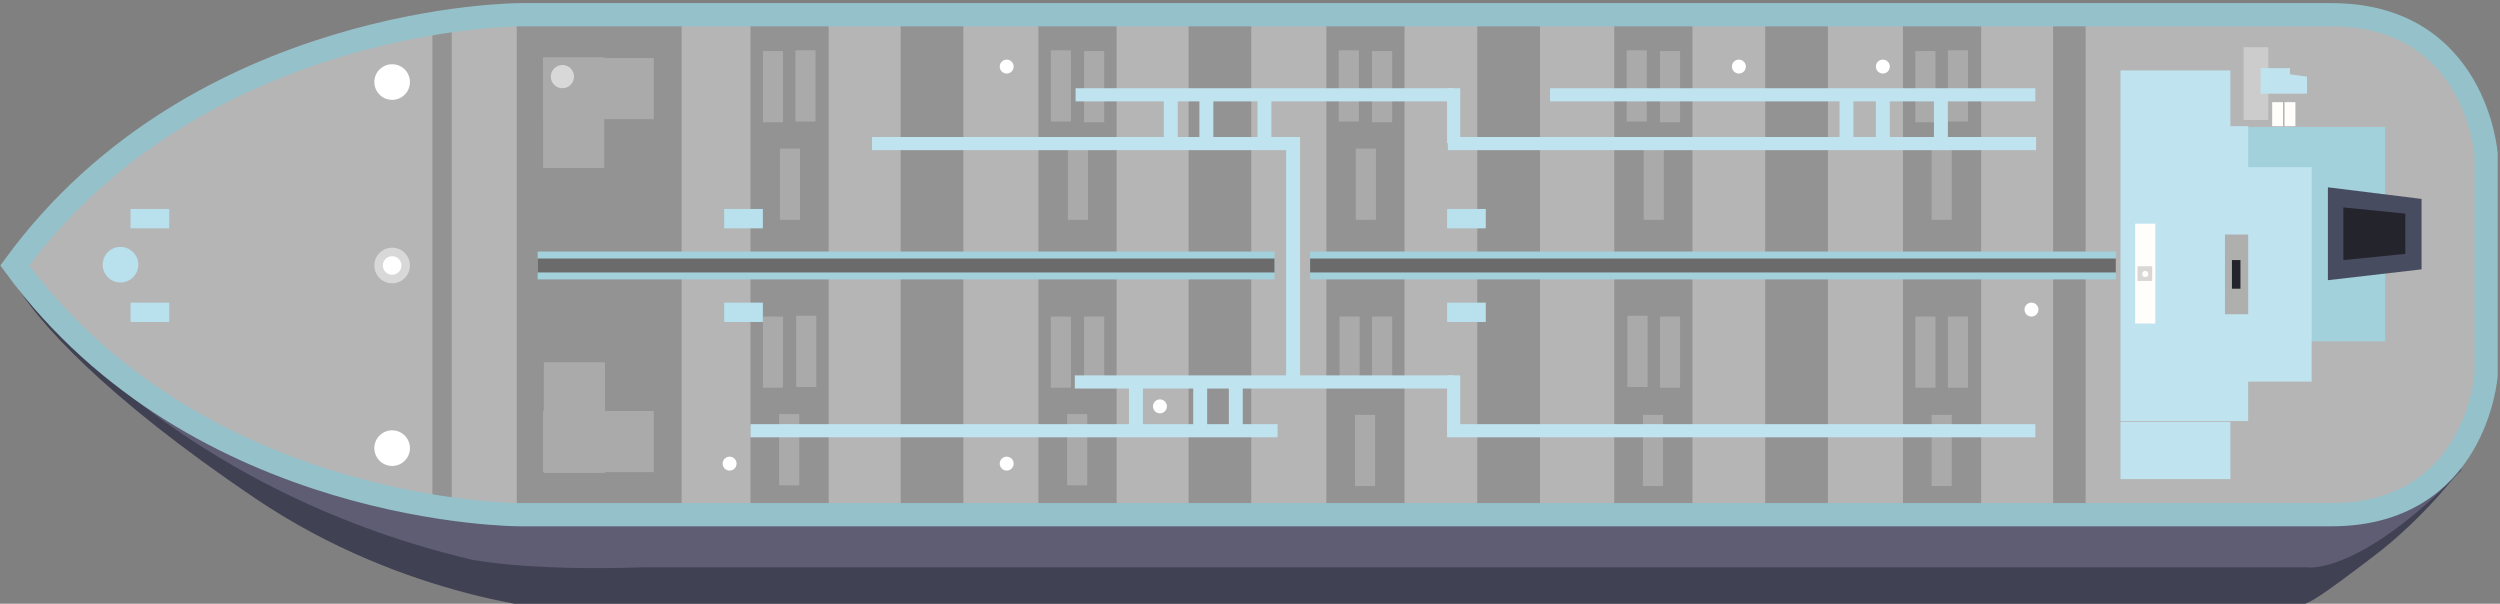 <?xml version="1.0" encoding="utf-8"?>
<!-- Generator: Adobe Illustrator 23.0.1, SVG Export Plug-In . SVG Version: 6.00 Build 0)  -->
<svg version="1.1" id="图层_1" xmlns="http://www.w3.org/2000/svg" x="0px" y="0px"
	 viewBox="0 0 323 78" enable-background="new 0 0 323 78" xml:space="preserve"
	 preserveAspectRatio="none">
<rect x="0" y="0" width="323" height="78" fill="#808080" stroke="none"/>
<path fill="#B5B5B5" d="M1.9,34.3C25.6,1.9,67.2,1.9,67.2,1.9s215.3,0,234,0s20,18,20,18v14.3v14.3c0,0-1.3,18-20,18s-234,0-234,0
	S25.6,66.6,1.9,34.3z"/>
<path fill="#404153" d="M67.2,66.6c0,0,215.3,0,234,0c7.4,0,12-2.8,15-6.2l1.8,0.1c0,0-4.7,6.4-11.5,11.5c-6.7,5.1-7.9,5.8-9.2,6.2
	L72.8,78.9c0,0-20.3-1.3-39.8-14.5C13.4,51.2,4.6,41.3,1.9,36.5l1.8,0.1C27.7,66.6,67.2,66.6,67.2,66.6z"/>
<path fill="#5E5D74" d="M67.2,66.6c0,0,215.3,0,234,0c7.2,0,11.8-2.7,14.8-6l2.1,0.1C304.7,74.5,298,73.3,298,73.3H83
	c-15,0.5-22.1-1-22.1-1C22,63.1,3.6,38.2,3.6,38.2l1.5,0.1C29.2,66.6,67.2,66.6,67.2,66.6z"/>
<g transform="matrix(1,0,0,1,-0.335,-0)">
	<g>
		<circle fill="#FFFFFF" cx="94.6" cy="59.9" r="0.9"/>
	</g>
	<g>
		<g>
			<circle fill="#FFFFFF" cx="130.4" cy="59.9" r="0.9"/>
		</g>
		<g>
			<circle fill="#FFFFFF" cx="130.4" cy="8.6" r="0.9"/>
		</g>
	</g>
	<g>
		<g>
			<circle fill="#FFFFFF" cx="225" cy="8.6" r="0.9"/>
		</g>
	</g>
	<g>
		<g>
			<circle fill="#FFFFFF" cx="243.6" cy="8.6" r="0.9"/>
		</g>
	</g>
	<g>
		<g>
			<circle fill="#FFFFFF" cx="262.8" cy="40" r="0.9"/>
		</g>
	</g>
	<g>
		<g>
			<circle fill="#FFFFFF" cx="150.2" cy="52.5" r="0.9"/>
		</g>
	</g>
	<rect x="56.2" y="2.5" fill="#939393" width="2.5" height="64"/>
	<g>
		<rect x="290.2" y="6.1" fill="#CCCCCC" width="3.2" height="9.4"/>
		<g>
			<g>
				<rect x="274.3" y="9.1" fill="#C0E3F0" width="14.2" height="7.3"/>
				<rect x="274.3" y="54.5" fill="#C0E3F0" width="14.2" height="7.4"/>
			</g>
			<g>
				<rect x="288.3" y="16.4" fill="#A2D1DC" width="20.2" height="27.7"/>
				<rect x="274.3" y="16.3" fill="#C0E3F0" width="16.5" height="38.1"/>
				<rect x="282.5" y="21.6" fill="#C0E3F0" width="16.5" height="27.7"/>
				<polygon fill="#474C60" points="313.2,34.8 313.2,25.7 301.1,24.2 301.1,36.2"/>
				<polygon fill="#24242D" points="311.1,32.8 311.1,27.6 303.1,26.8 303.1,33.6"/>
				<rect x="276.2" y="28.9" fill="#FFFEFB" width="2.6" height="12.9"/>
				<rect x="276.5" y="34.4" fill="#D8D7D6" width="1.9" height="1.9"/>
				<circle fill="#FFFEFB" cx="277.5" cy="35.4" r="0.4"/>
				<rect x="287.8" y="30.3" fill="#AFAFAD" width="3" height="10.3"/>
				<rect x="288.7" y="33.6" fill="#24242D" width="1.1" height="3.7"/>
				<g>
					<rect x="293.9" y="13.2" fill="#FFFEFB" width="1.4" height="3.1"/>
					<rect x="295.5" y="13.2" fill="#FFFEFB" width="1.4" height="3.1"/>
				</g>
				<polygon fill="#C0E3F0" points="298.4,12.1 298.4,9.9 296.2,9.6 296.2,8.8 292.4,8.8 292.4,12.1"/>
			</g>
		</g>
	</g>
	<g>
		<rect x="67.1" y="1.9" fill="#939393" width="21.3" height="64.7"/>
		<g>
			<g>
				<rect x="70.6" y="46.8" fill="#ABAAAA" width="7.9" height="14.3"/>
				<rect x="70.5" y="53.1" fill="#ABAAAA" width="14.3" height="7.9"/>
			</g>
			<g>
				<rect x="70.5" y="7.4" fill="#ABAAAA" width="7.9" height="14.3"/>
				<rect x="70.5" y="7.5" fill="#ABAAAA" width="14.3" height="7.9"/>
			</g>
		</g>
		<circle fill="#D8D8D8" cx="73" cy="9.9" r="1.5"/>
		<g>
			<rect x="97.3" y="1.9" fill="#939393" width="10.1" height="64.7"/>
			<rect x="116.7" y="1.9" fill="#939393" width="8.1" height="64.7"/>
			<g>
				<g>
					<rect x="98.9" y="6.6" fill="#ABAAAA" width="2.6" height="9.2"/>
				</g>
				<g>
					<rect x="98.9" y="40.9" fill="#ABAAAA" width="2.6" height="9.2"/>
				</g>
			</g>
			<rect x="103.1" y="6.5" fill="#ABAAAA" width="2.6" height="9.2"/>
			<rect x="103.2" y="40.8" fill="#ABAAAA" width="2.6" height="9.2"/>
			<g>
				<rect x="101.1" y="19.2" fill="#ABAAAA" width="2.6" height="9.2"/>
				<rect x="101" y="53.5" fill="#ABAAAA" width="2.6" height="9.2"/>
			</g>
		</g>
		<g>
			<rect x="134.5" y="1.9" fill="#939393" width="10.1" height="64.7"/>
			<rect x="153.9" y="2" fill="#939393" width="8.1" height="64.7"/>
			<g>
				<g>
					<rect x="136.1" y="6.5" fill="#ABAAAA" width="2.6" height="9.2"/>
				</g>
				<g>
					<rect x="136.1" y="40.9" fill="#ABAAAA" width="2.6" height="9.2"/>
				</g>
			</g>
			<rect x="140.4" y="6.6" fill="#ABAAAA" width="2.6" height="9.2"/>
			<rect x="140.4" y="40.9" fill="#ABAAAA" width="2.6" height="9.2"/>
			<g>
				<rect x="138.3" y="19.2" fill="#ABAAAA" width="2.6" height="9.2"/>
				<rect x="138.2" y="53.5" fill="#ABAAAA" width="2.6" height="9.2"/>
			</g>
		</g>
		<g>
			<rect x="171.7" y="1.9" fill="#939393" width="10.1" height="64.7"/>
			<rect x="191.2" y="2" fill="#939393" width="8.1" height="64.7"/>
			<g>
				<g>
					<rect x="173.3" y="6.5" fill="#ABAAAA" width="2.6" height="9.2"/>
				</g>
				<g>
					<rect x="173.4" y="40.9" fill="#ABAAAA" width="2.6" height="9.2"/>
				</g>
			</g>
			<rect x="177.6" y="6.6" fill="#ABAAAA" width="2.6" height="9.2"/>
			<rect x="177.6" y="40.9" fill="#ABAAAA" width="2.6" height="9.2"/>
			<g>
				<rect x="175.5" y="19.2" fill="#ABAAAA" width="2.6" height="9.2"/>
				<rect x="175.4" y="53.6" fill="#ABAAAA" width="2.6" height="9.2"/>
			</g>
		</g>
		<g>
			<rect x="208.9" y="2" fill="#939393" width="10.1" height="64.7"/>
			<rect x="228.4" y="1.9" fill="#939393" width="8.1" height="64.7"/>
			<g>
				<g>
					<rect x="210.5" y="6.5" fill="#ABAAAA" width="2.6" height="9.2"/>
				</g>
				<g>
					<rect x="210.6" y="40.8" fill="#ABAAAA" width="2.6" height="9.2"/>
				</g>
			</g>
			<rect x="214.8" y="6.6" fill="#ABAAAA" width="2.6" height="9.2"/>
			<rect x="214.8" y="40.9" fill="#ABAAAA" width="2.6" height="9.2"/>
			<g>
				<rect x="212.7" y="19.2" fill="#ABAAAA" width="2.6" height="9.2"/>
				<rect x="212.6" y="53.6" fill="#ABAAAA" width="2.6" height="9.2"/>
			</g>
		</g>
		<g>
			<rect x="246.2" y="1.9" fill="#939393" width="10.1" height="64.7"/>
			<rect x="265.6" y="1.9" fill="#939393" width="4.2" height="64.7"/>
			<g>
				<g>
					<rect x="247.8" y="6.6" fill="#ABAAAA" width="2.6" height="9.2"/>
				</g>
				<g>
					<rect x="247.8" y="40.9" fill="#ABAAAA" width="2.6" height="9.2"/>
				</g>
			</g>
			<rect x="252" y="6.5" fill="#ABAAAA" width="2.6" height="9.2"/>
			<rect x="252" y="40.9" fill="#ABAAAA" width="2.6" height="9.2"/>
			<g>
				<rect x="249.9" y="19.2" fill="#ABAAAA" width="2.6" height="9.2"/>
				<rect x="249.9" y="53.6" fill="#ABAAAA" width="2.6" height="9.2"/>
			</g>
		</g>
	</g>
	<rect x="69.8" y="32.5" fill="#A2D1DC" width="95.2" height="3.6"/>
	<rect x="69.8" y="33.4" fill="#6B6B6B" width="95.2" height="1.8"/>
	<rect x="169.6" y="32.5" fill="#A2D1DC" width="104.1" height="3.6"/>
	<rect x="169.6" y="33.4" fill="#6B6B6B" width="104.1" height="1.8"/>
	<rect x="97.3" y="54.8" fill="#C0E3F0" width="68.1" height="1.7"/>
	<rect x="187.3" y="54.8" fill="#C0E3F0" width="76" height="1.7"/>
	<rect x="139.2" y="48.5" fill="#C0E3F0" width="48.9" height="1.7"/>
	<rect x="187.3" y="48.5" fill="#C0E3F0" width="1.7" height="7.1"/>
	<rect x="187.4" y="17.7" fill="#C0E3F0" width="76" height="1.7"/>
	<rect x="200.6" y="11.4" fill="#C0E3F0" width="62.7" height="1.7"/>
	<rect x="187.3" y="11.4" fill="#C0E3F0" width="1.7" height="7.1"/>
	<rect x="146.2" y="49.3" fill="#C0E3F0" width="1.8" height="6.3"/>
	<rect x="166.5" y="17.7" fill="#C0E3F0" width="1.8" height="31"/>
	<rect x="154.5" y="49.3" fill="#C0E3F0" width="1.8" height="6.3"/>
	<rect x="159.1" y="49.3" fill="#C0E3F0" width="1.8" height="6.3"/>
	<rect x="113" y="17.7" fill="#C0E3F0" width="55.3" height="1.7"/>
	<rect x="139.3" y="11.4" fill="#C0E3F0" width="48.9" height="1.7"/>
	<g>
		<rect x="162.8" y="12.3" fill="#C0E3F0" width="1.8" height="6.3"/>
		<rect x="150.7" y="12.2" fill="#C0E3F0" width="1.8" height="6.3"/>
		<rect x="155.3" y="12.2" fill="#C0E3F0" width="1.8" height="6.3"/>
	</g>
	<g>
		<rect x="250.2" y="12.2" fill="#C0E3F0" width="1.8" height="6.3"/>
		<rect x="238" y="12.3" fill="#C0E3F0" width="1.8" height="6.3"/>
		<rect x="242.7" y="12.2" fill="#C0E3F0" width="1.8" height="6.3"/>
	</g>
	<g>
		<rect x="93.9" y="27" fill="#B8E1ED" width="5" height="2.5"/>
		<rect x="93.9" y="39.1" fill="#B8E1ED" width="5" height="2.5"/>
	</g>
	<g>
		<rect x="187.3" y="27" fill="#B8E1ED" width="5" height="2.5"/>
		<rect x="187.3" y="39.1" fill="#B8E1ED" width="5" height="2.5"/>
	</g>
</g>
<path fill="none" stroke="#94C1CA" stroke-width="3" stroke-miterlimit="10" d="M1.9,34.3C25.6,1.9,67.2,1.9,67.2,1.9s215.3,0,234,0
	s20,18,20,18v14.3v14.3c0,0-1.3,18-20,18s-234,0-234,0S25.6,66.6,1.9,34.3z"/>
<g transform="matrix(1,0,0,1,-0.335,-0)">
	<circle fill="#FFFFFF" cx="51" cy="57.9" r="2.3"/>
	<circle fill="#FFFFFF" cx="51" cy="10.6" r="2.3"/>
	<circle fill="#D8D8D8" cx="51" cy="34.3" r="2.3"/>
	<circle fill="#FFFFFF" cx="51" cy="34.3" r="1.2"/>
	<circle fill="#B8E1ED" cx="15.9" cy="34.2" r="2.3"/>
</g>
<g transform="matrix(1,0,0,1,-0.335,-0)">
	<rect x="17.2" y="27" fill="#B8E1ED" width="5" height="2.5"/>
	<rect x="17.2" y="39.1" fill="#B8E1ED" width="5" height="2.5"/>
</g>
<g id="HookPoint">
	<line id="HookPointE" fill="none" x1="244.8" y1="63.3" x2="303.6" y2="63.3"/>
	<path id="HookPointH" fill="none" d="M6.3,34.1C19.9,51.1,40.5,60.5,67,63.3"/>
    <rect id="HookPointH_M0" x="6.3" y="34.1"/>
    <rect id="HookPointH_C1" x="19.9" y="51.1"/>
    <rect id="HookPointH_C2" x="40.5" y="60.5"/>
    <rect id="HookPointH_C3" x="67" y="63.3"/>
</g>
</svg>
